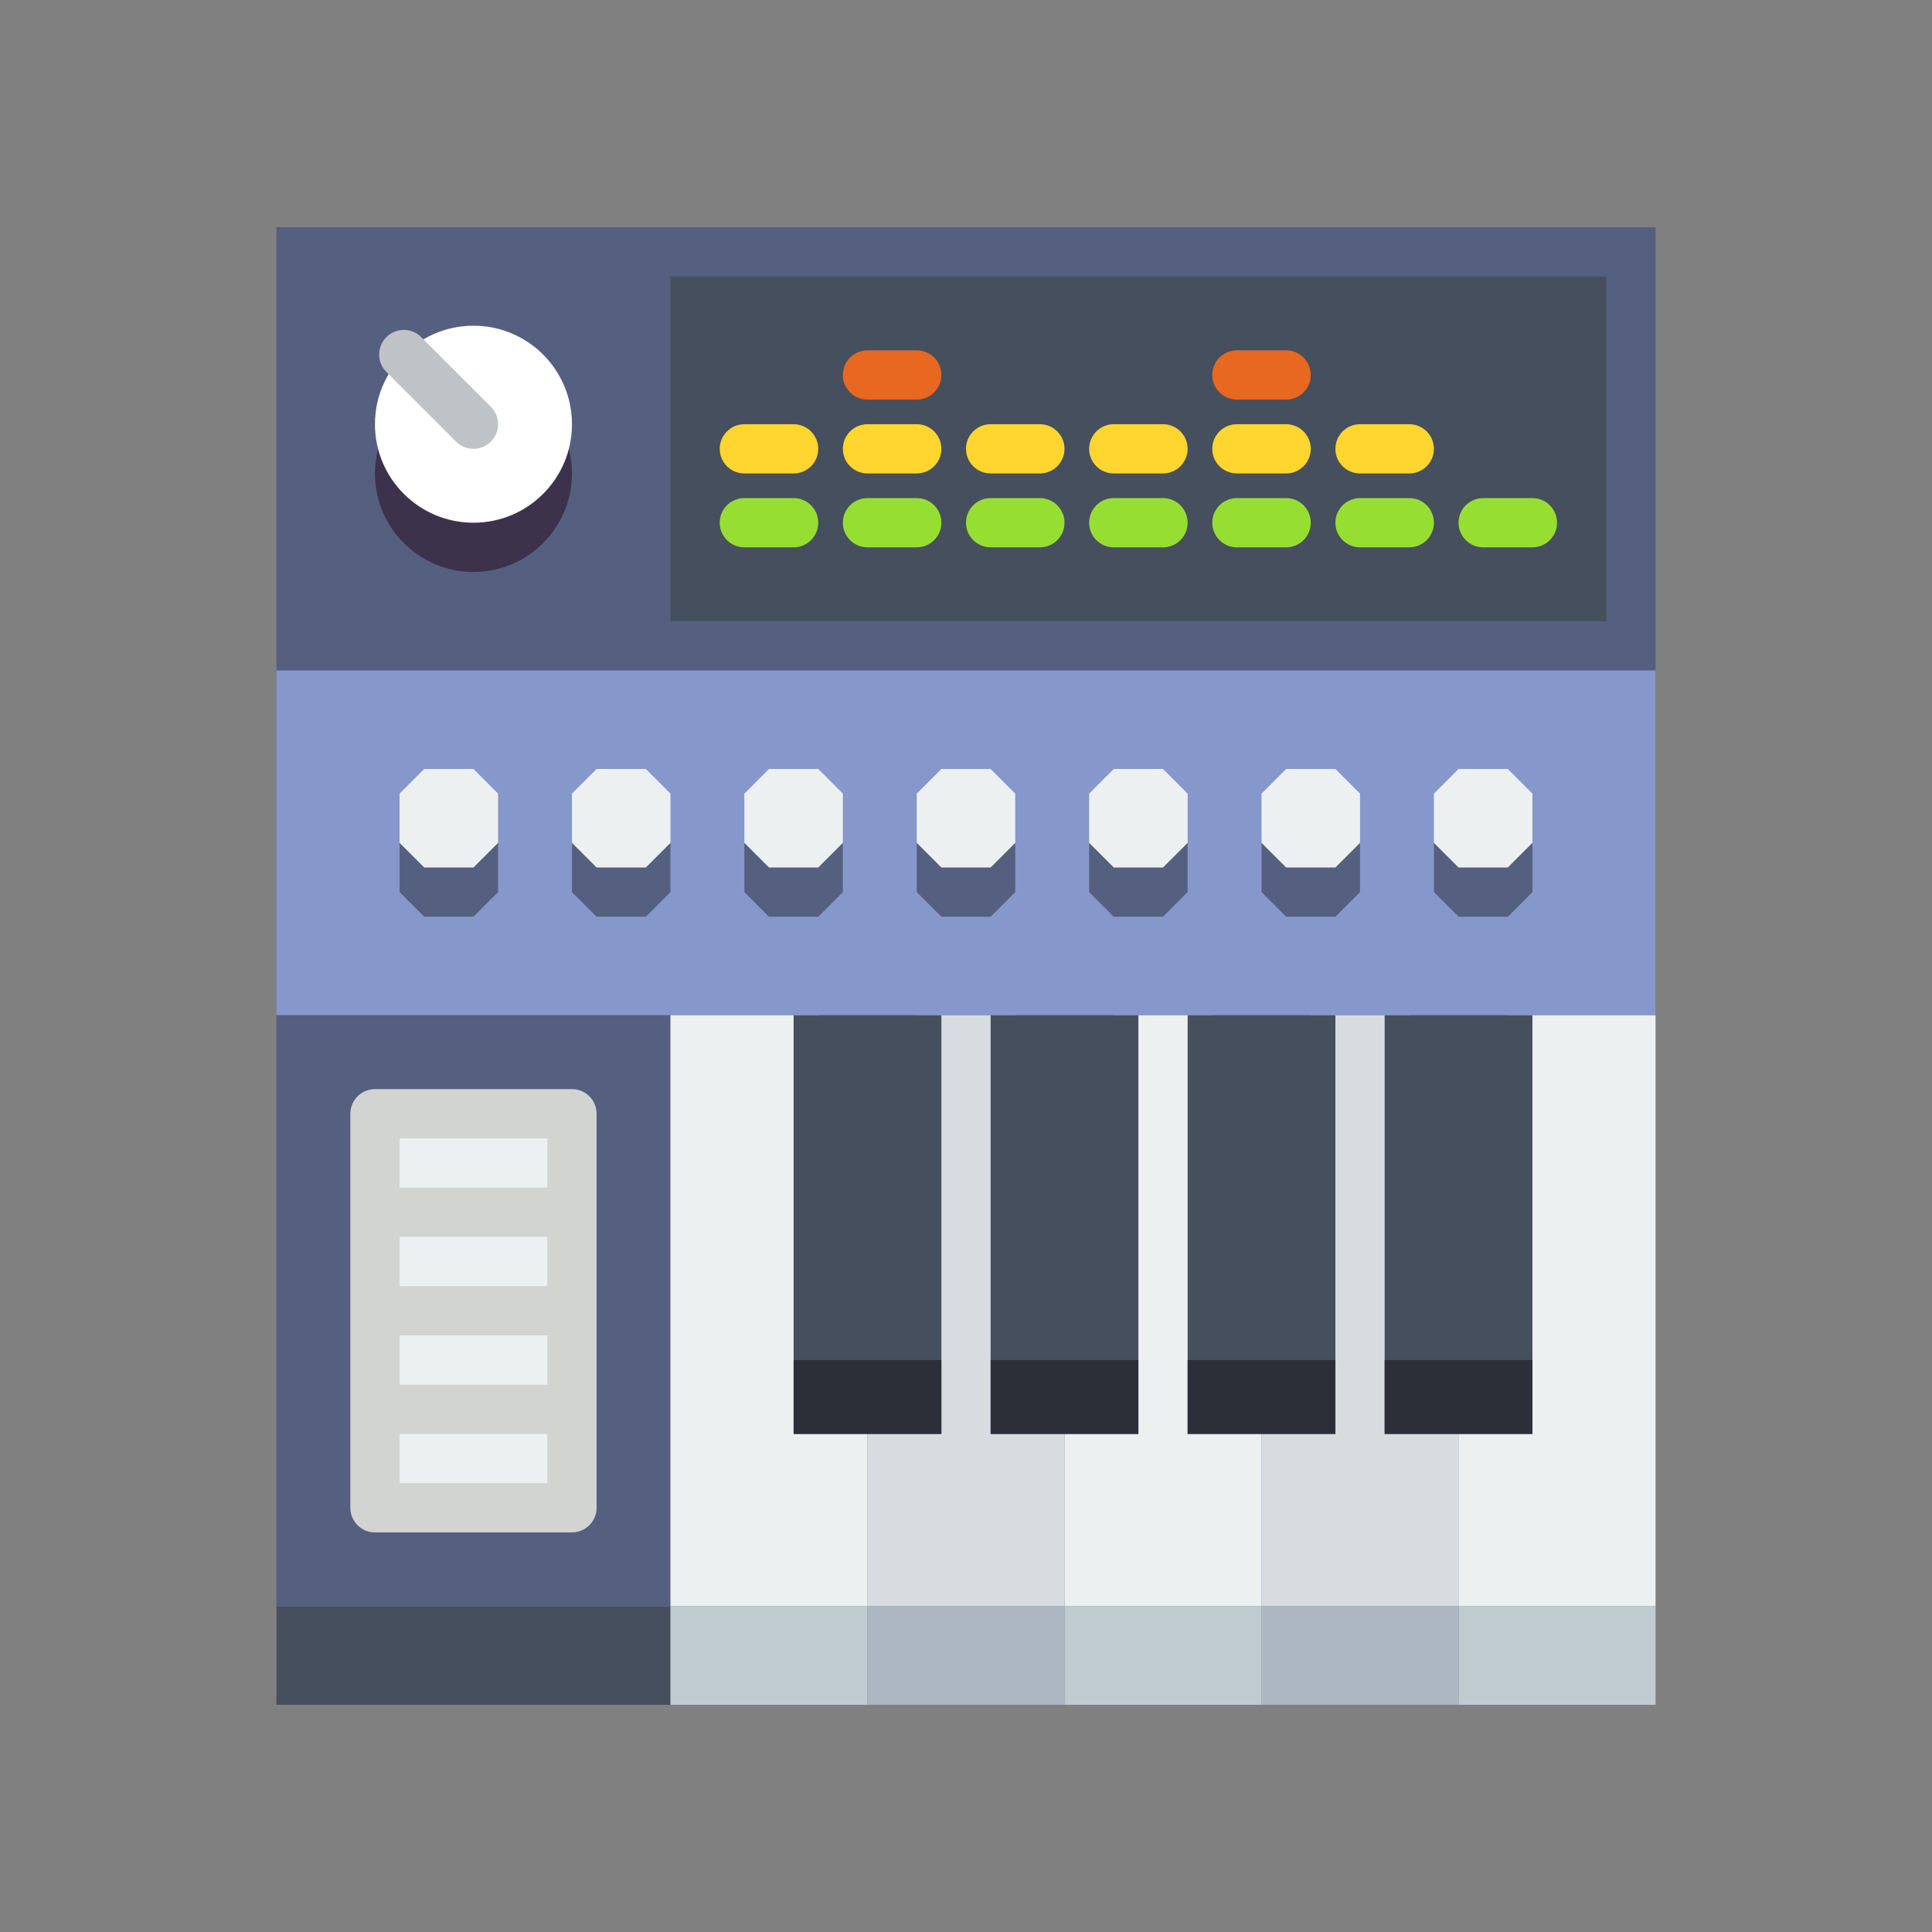 <?xml version="1.0" encoding="utf-8"?>
<!-- Generator: Adobe Illustrator 16.0.0, SVG Export Plug-In . SVG Version: 6.00 Build 0)  -->
<!DOCTYPE svg PUBLIC "-//W3C//DTD SVG 1.1//EN" "http://www.w3.org/Graphics/SVG/1.1/DTD/svg11.dtd">
<svg version="1.1" id="Capa_1" xmlns="http://www.w3.org/2000/svg" xmlns:xlink="http://www.w3.org/1999/xlink" x="0px" y="0px"
	 width="350px" height="350px" viewBox="0 0 350 350" enable-background="new 0 0 350 350" xml:space="preserve">
<rect x="0" y="0" width="350" height="350" fill="#808080" stroke="none"/>
<rect x="50.082" y="41.159" fill="#556080" width="249.836" height="142.763"/>
<rect x="121.459" y="50.082" fill="#464F5D" width="169.536" height="62.459"/>
<rect x="50.082" y="121.464" fill="#8697CB" width="249.836" height="62.458"/>
<rect x="50.082" y="183.922" fill="#556080" width="71.382" height="107.073"/>
<circle fill="#3D324C" cx="85.773" cy="85.773" r="17.845"/>
<circle fill="#FFFFFF" cx="85.773" cy="76.85" r="17.845"/>
<path fill="#BDC3C7" d="M90.234,76.85c0,1.142-0.437,2.284-1.307,3.154c-1.745,1.745-4.564,1.745-6.309,0L69.998,67.383
	c-1.745-1.744-1.745-4.563,0-6.308c1.744-1.744,4.564-1.744,6.309,0l12.621,12.622C89.797,74.566,90.234,75.708,90.234,76.85z"/>
<g>
	<path fill="#E86721" d="M232.998,63.466h-8.924c-2.466,0-4.46,1.999-4.46,4.462c0,2.462,1.994,4.461,4.46,4.461h8.924
		c2.466,0,4.46-1.999,4.46-4.461C237.458,65.465,235.464,63.466,232.998,63.466z"/>
	<path fill="#E86721" d="M166.077,63.466h-8.923c-2.467,0-4.461,1.999-4.461,4.462c0,2.462,1.994,4.461,4.461,4.461h8.923
		c2.467,0,4.461-1.999,4.461-4.461C170.539,65.465,168.544,63.466,166.077,63.466z"/>
</g>
<g>
	<path fill="#FFD52F" d="M232.998,76.85h-8.924c-2.466,0-4.46,1.999-4.46,4.461s1.994,4.461,4.46,4.461h8.924
		c2.466,0,4.46-1.999,4.46-4.461S235.464,76.85,232.998,76.85z"/>
	<path fill="#FFD52F" d="M255.305,76.85h-8.923c-2.468,0-4.462,1.999-4.462,4.461s1.994,4.461,4.462,4.461h8.923
		c2.468,0,4.462-1.999,4.462-4.461S257.772,76.85,255.305,76.85z"/>
	<path fill="#FFD52F" d="M143.771,76.85h-8.923c-2.467,0-4.461,1.999-4.461,4.461s1.995,4.461,4.461,4.461h8.923
		c2.467,0,4.461-1.999,4.461-4.461S146.238,76.85,143.771,76.85z"/>
	<path fill="#FFD52F" d="M166.077,76.85h-8.923c-2.467,0-4.461,1.999-4.461,4.461s1.994,4.461,4.461,4.461h8.923
		c2.467,0,4.461-1.999,4.461-4.461S168.544,76.85,166.077,76.85z"/>
	<path fill="#FFD52F" d="M188.384,76.85h-8.922c-2.468,0-4.462,1.999-4.462,4.461s1.994,4.461,4.462,4.461h8.922
		c2.468,0,4.462-1.999,4.462-4.461S190.852,76.85,188.384,76.85z"/>
	<path fill="#FFD52F" d="M210.69,76.85h-8.923c-2.467,0-4.461,1.999-4.461,4.461s1.994,4.461,4.461,4.461h8.923
		c2.468,0,4.462-1.999,4.462-4.461S213.158,76.85,210.69,76.85z"/>
</g>
<g>
	<path fill="#97DE32" d="M210.69,90.234h-8.923c-2.467,0-4.461,1.999-4.461,4.461s1.994,4.461,4.461,4.461h8.923
		c2.468,0,4.462-1.999,4.462-4.461S213.158,90.234,210.69,90.234z"/>
	<path fill="#97DE32" d="M232.998,90.234h-8.924c-2.466,0-4.46,1.999-4.46,4.461s1.994,4.461,4.46,4.461h8.924
		c2.466,0,4.46-1.999,4.46-4.461S235.464,90.234,232.998,90.234z"/>
	<path fill="#97DE32" d="M255.305,90.234h-8.923c-2.468,0-4.462,1.999-4.462,4.461s1.994,4.461,4.462,4.461h8.923
		c2.468,0,4.462-1.999,4.462-4.461S257.772,90.234,255.305,90.234z"/>
	<path fill="#97DE32" d="M277.611,90.234h-8.923c-2.467,0-4.462,1.999-4.462,4.461s1.995,4.461,4.462,4.461h8.923
		c2.467,0,4.461-1.999,4.461-4.461S280.078,90.234,277.611,90.234z"/>
	<path fill="#97DE32" d="M143.771,90.234h-8.923c-2.467,0-4.461,1.999-4.461,4.461s1.995,4.461,4.461,4.461h8.923
		c2.467,0,4.461-1.999,4.461-4.461S146.238,90.234,143.771,90.234z"/>
	<path fill="#97DE32" d="M166.077,90.234h-8.923c-2.467,0-4.461,1.999-4.461,4.461s1.994,4.461,4.461,4.461h8.923
		c2.467,0,4.461-1.999,4.461-4.461S168.544,90.234,166.077,90.234z"/>
	<path fill="#97DE32" d="M188.384,90.234h-8.922c-2.468,0-4.462,1.999-4.462,4.461s1.994,4.461,4.462,4.461h8.922
		c2.468,0,4.462-1.999,4.462-4.461S190.852,90.234,188.384,90.234z"/>
</g>
<polygon fill="#ECF0F1" points="219.614,255.305 219.614,183.922 201.768,183.922 201.768,255.305 192.846,255.305 192.846,290.995 
	228.536,290.995 228.536,255.305 "/>
<polygon fill="#D7DCE0" points="255.305,255.305 255.305,183.922 237.458,183.922 237.458,255.305 228.536,255.305 228.536,290.995 
	264.227,290.995 264.227,255.305 "/>
<polygon fill="#ECF0F1" points="273.15,183.922 273.15,255.305 264.227,255.305 264.227,290.995 299.918,290.995 299.918,183.922 
	"/>
<rect x="67.927" y="201.769" fill="#ECF0F1" width="35.691" height="71.382"/>
<path fill="#D1D4D1" d="M103.618,197.307H67.927c-2.467,0-4.461,1.999-4.461,4.462v71.382c0,2.462,1.995,4.46,4.461,4.46h35.691
	c2.467,0,4.461-1.998,4.461-4.46v-71.382C108.08,199.306,106.085,197.307,103.618,197.307z M99.157,241.92v8.923H72.389v-8.923
	H99.157z M72.389,232.998v-8.924h26.768v8.924H72.389z M99.157,206.23v8.922H72.389v-8.922H99.157z M72.389,268.688v-8.922h26.768
	v8.922H72.389z"/>
<polygon fill="#556080" points="264.227,166.078 259.767,161.616 259.767,152.693 264.227,148.232 273.15,148.232 277.611,152.693 
	277.611,161.616 273.15,166.078 "/>
<polygon fill="#556080" points="232.998,166.078 228.536,161.616 228.536,152.693 232.998,148.232 241.92,148.232 246.382,152.693 
	246.382,161.616 241.92,166.078 "/>
<polygon fill="#556080" points="201.768,166.078 197.307,161.616 197.307,152.693 201.768,148.232 210.69,148.232 215.152,152.693 
	215.152,161.616 210.69,166.078 "/>
<polygon fill="#556080" points="170.539,166.078 166.077,161.616 166.077,152.693 170.539,148.232 179.462,148.232 183.922,152.693 
	183.922,161.616 179.462,166.078 "/>
<polygon fill="#556080" points="139.309,166.078 134.848,161.616 134.848,152.693 139.309,148.232 148.232,148.232 152.693,152.693 
	152.693,161.616 148.232,166.078 "/>
<polygon fill="#556080" points="108.08,166.078 103.618,161.616 103.618,152.693 108.08,148.232 117.002,148.232 121.464,152.693 
	121.464,161.616 117.002,166.078 "/>
<polygon fill="#556080" points="76.85,166.078 72.389,161.616 72.389,152.693 76.85,148.232 85.773,148.232 90.234,152.693 
	90.234,161.616 85.773,166.078 "/>
<polygon fill="#ECF0F1" points="148.232,183.922 121.464,183.922 121.464,255.305 121.464,290.995 157.154,290.995 157.154,255.305 
	148.232,255.305 "/>
<polygon fill="#D7DCE0" points="183.922,255.305 183.922,183.922 166.077,183.922 166.077,255.305 157.154,255.305 157.154,290.995 
	192.846,290.995 192.846,255.305 "/>
<g>
	<rect x="179.462" y="183.922" fill="#464F5D" width="26.768" height="75.845"/>
	<rect x="215.152" y="183.922" fill="#464F5D" width="26.768" height="75.845"/>
	<rect x="250.843" y="183.922" fill="#464F5D" width="26.769" height="75.845"/>
	<rect x="143.771" y="183.922" fill="#464F5D" width="26.768" height="75.845"/>
</g>
<polygon fill="#ECF0F1" points="264.227,157.154 259.767,152.693 259.767,143.771 264.227,139.309 273.15,139.309 277.611,143.771 
	277.611,152.693 273.15,157.154 "/>
<polygon fill="#ECF0F1" points="232.998,157.154 228.536,152.693 228.536,143.771 232.998,139.309 241.92,139.309 246.382,143.771 
	246.382,152.693 241.92,157.154 "/>
<polygon fill="#ECF0F1" points="201.768,157.154 197.307,152.693 197.307,143.771 201.768,139.309 210.69,139.309 215.152,143.771 
	215.152,152.693 210.69,157.154 "/>
<polygon fill="#ECF0F1" points="170.539,157.154 166.077,152.693 166.077,143.771 170.539,139.309 179.462,139.309 183.922,143.771 
	183.922,152.693 179.462,157.154 "/>
<polygon fill="#ECF0F1" points="139.309,157.154 134.848,152.693 134.848,143.771 139.309,139.309 148.232,139.309 152.693,143.771 
	152.693,152.693 148.232,157.154 "/>
<polygon fill="#ECF0F1" points="108.08,157.154 103.618,152.693 103.618,143.771 108.08,139.309 117.002,139.309 121.464,143.771 
	121.464,152.693 117.002,157.154 "/>
<polygon fill="#ECF0F1" points="76.85,157.154 72.389,152.693 72.389,143.771 76.85,139.309 85.773,139.309 90.234,143.771 
	90.234,152.693 85.773,157.154 "/>
<rect x="50.082" y="290.995" fill="#464F5D" width="71.382" height="17.846"/>
<rect x="121.464" y="290.995" fill="#BFCAD1" width="35.69" height="17.846"/>
<rect x="157.154" y="290.995" fill="#ACB7C1" width="35.691" height="17.846"/>
<rect x="192.846" y="290.995" fill="#BFCAD1" width="35.69" height="17.846"/>
<rect x="264.227" y="290.995" fill="#BFCAD1" width="35.691" height="17.846"/>
<rect x="228.536" y="290.995" fill="#ACB7C1" width="35.69" height="17.846"/>
<rect x="250.843" y="246.382" fill="#2C2F38" width="26.769" height="13.385"/>
<rect x="215.152" y="246.382" fill="#2C2F38" width="26.768" height="13.385"/>
<rect x="179.462" y="246.382" fill="#2C2F38" width="26.768" height="13.385"/>
<rect x="143.771" y="246.382" fill="#2C2F38" width="26.768" height="13.385"/>
</svg>
